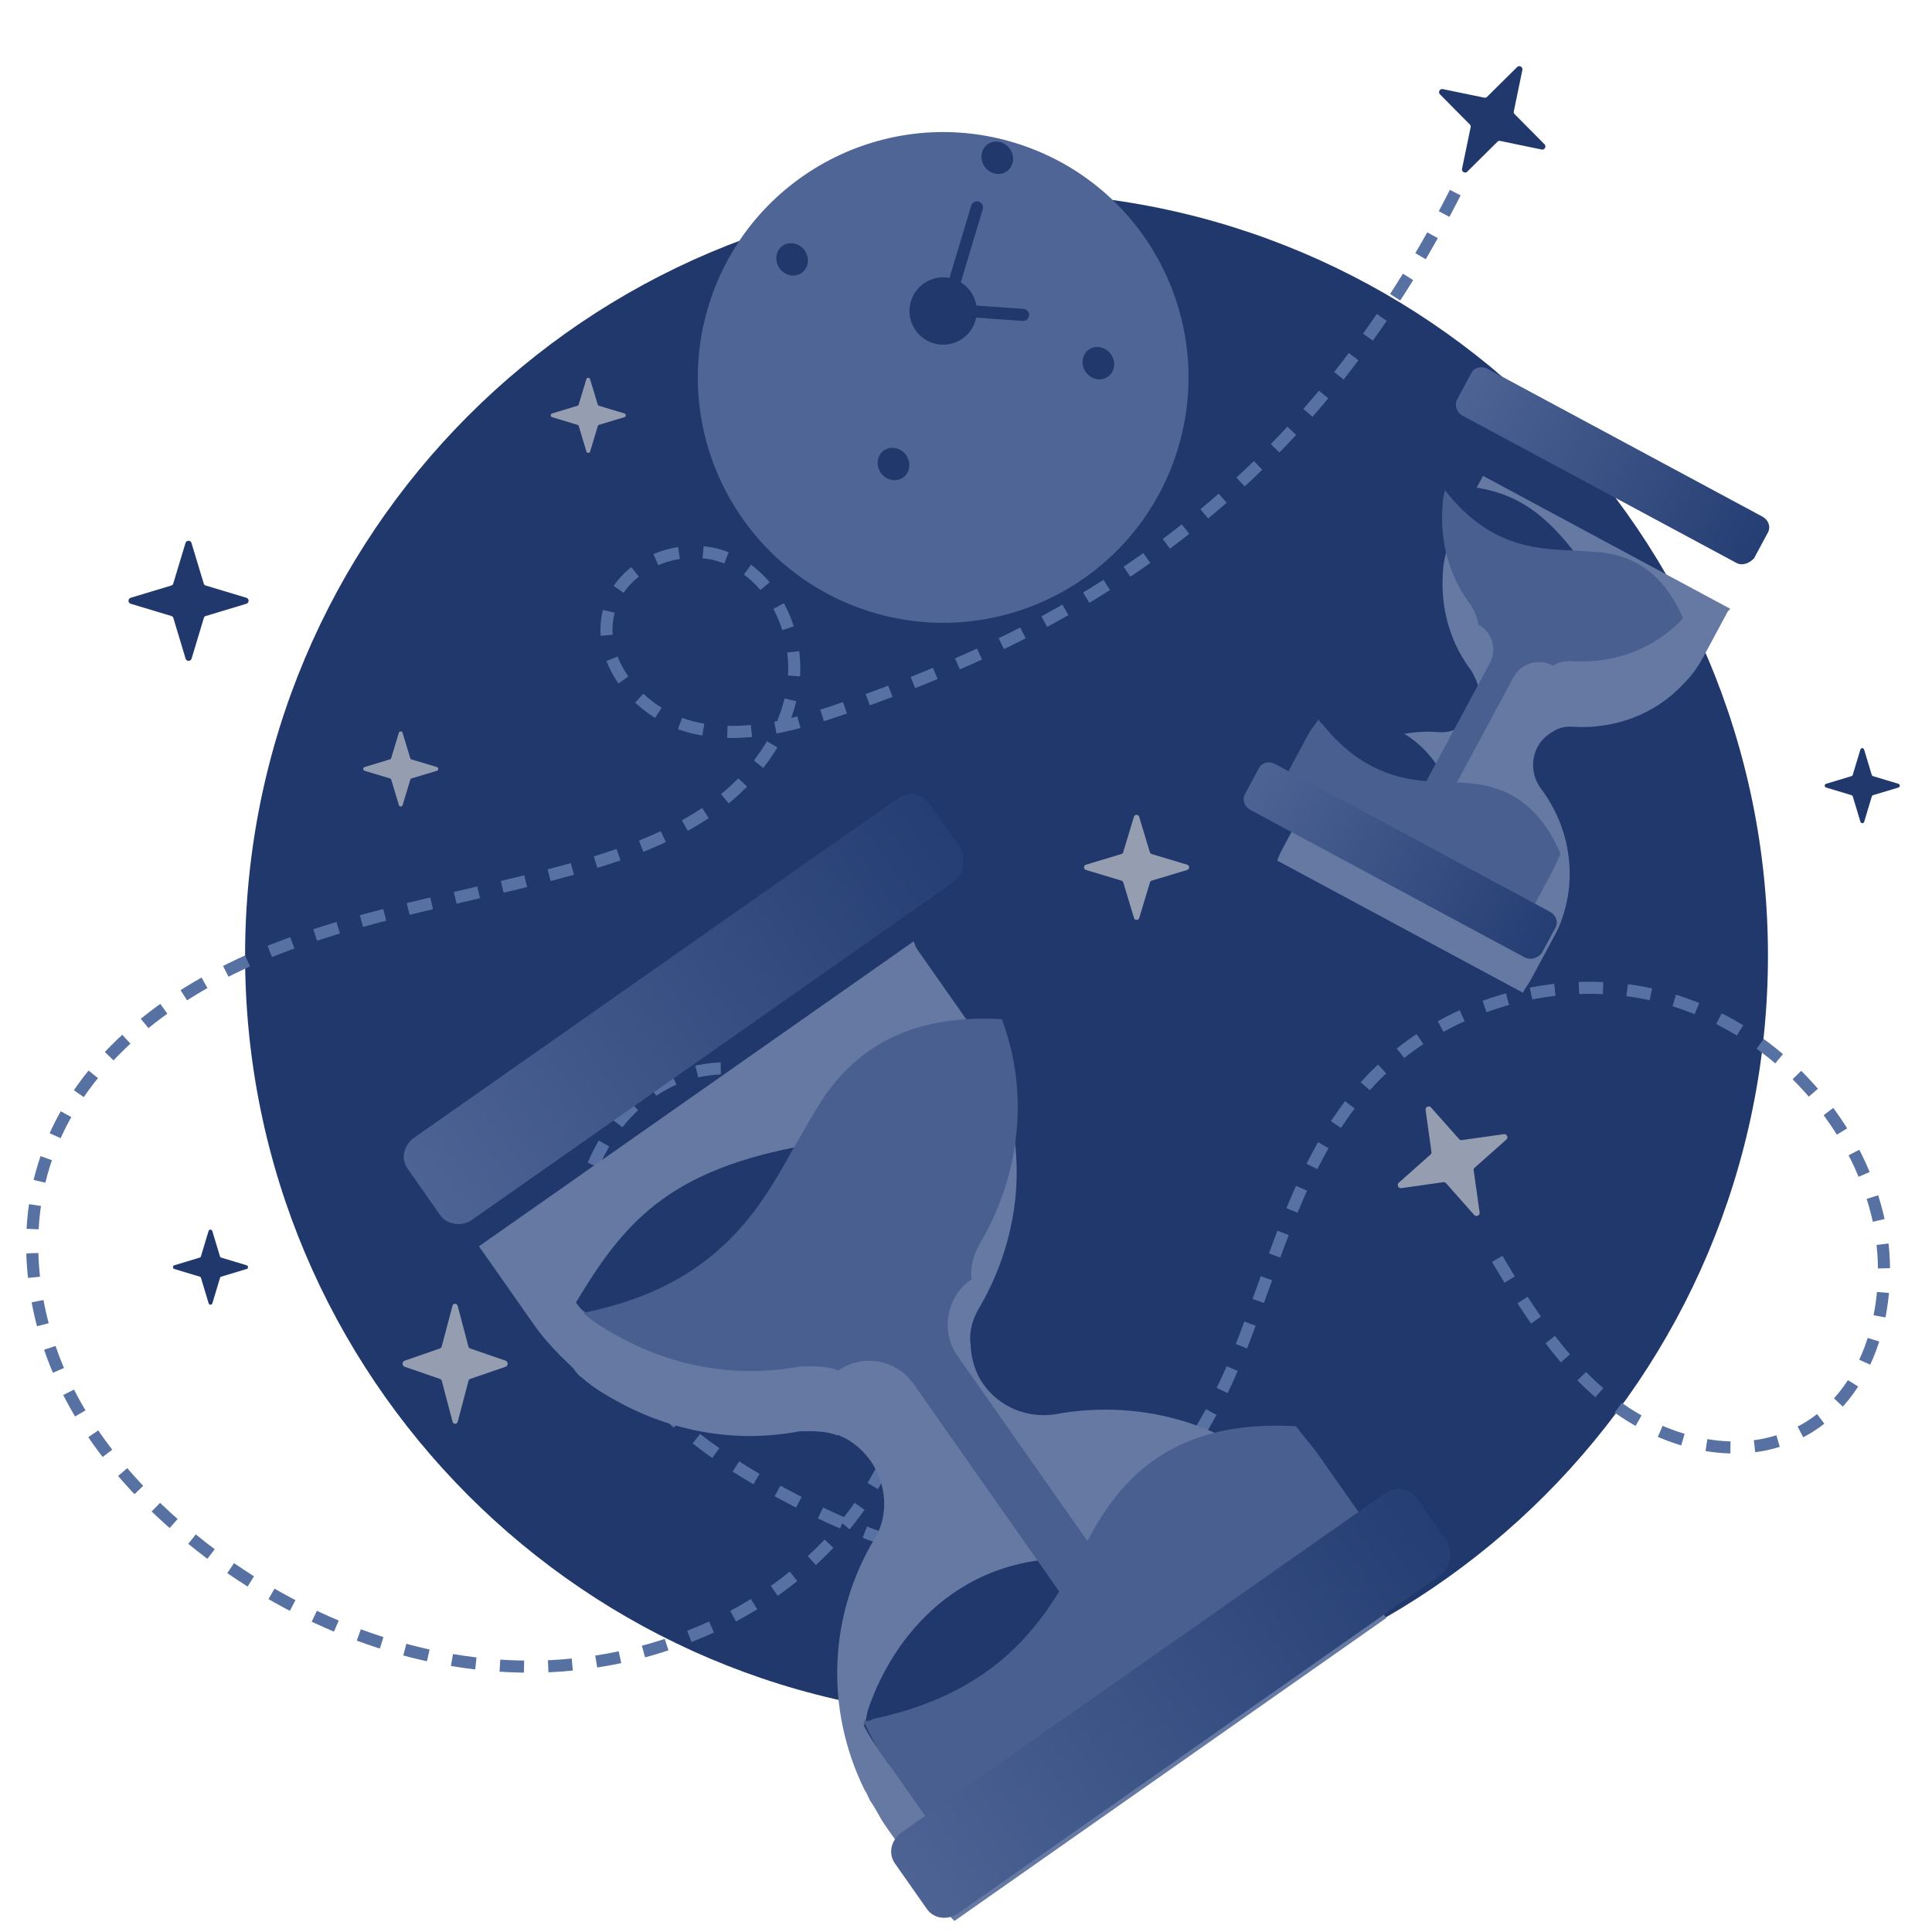 <svg width="320" height="320" viewBox="0 0 320 320" fill="none" xmlns="http://www.w3.org/2000/svg">
<g id="time" clip-path="url(#clip0_14725_128844)">
<g id="History/Time">
<g id="Group 47040">
<g id="410">
<g id="Group 711">
<g id="Group 705">
<g id="Group 664">
<path id="Vector" d="M166.712 284.638C236.362 284.638 292.829 228.171 292.829 158.272C292.829 88.372 236.114 31.905 166.712 31.905C97.061 31.905 40.594 88.372 40.594 158.272C40.594 228.171 97.061 284.638 166.712 284.638Z" fill="#20386C"/>
<path id="Vector_2" d="M241.036 31.905C214.595 84.022 175.784 104.755 140.212 117.136C131.956 120.049 122.972 122.598 114.473 120.413C105.975 118.228 98.569 109.61 100.876 101.113C102.94 93.223 113.138 89.339 120.544 92.495C128.071 95.651 132.199 104.391 131.47 112.523C130.742 120.656 125.764 127.818 119.451 132.795C113.016 137.771 105.368 140.806 97.598 143.112C80.479 148.21 62.633 150.638 46 157.071C29.246 163.505 13.341 175.036 7.635 191.908C3.507 203.925 5.207 217.52 10.549 228.931C15.891 240.341 24.996 249.93 35.195 257.577C50.856 269.23 70.16 276.513 89.585 276.027C109.01 275.542 128.678 267.045 140.697 251.751C152.716 236.456 156.237 214.243 147.739 196.642C141.911 184.504 128.678 174.551 115.445 177.464C105.004 179.891 97.355 190.088 96.262 200.891C95.17 211.694 99.904 222.376 106.946 230.387C113.988 238.52 123.336 244.225 133.049 249.202C147.253 256.363 164.007 261.826 178.698 255.756C192.659 250.051 200.794 235.607 206.136 221.648C211.477 207.688 215.484 192.515 225.196 180.984C236.852 167.146 256.519 160.713 274.123 164.84C291.727 168.967 306.539 183.533 310.91 201.012C314.309 214.607 310.181 231.601 297.434 237.549C287.478 242.283 275.216 238.884 266.596 232.086C257.976 225.289 252.149 215.578 246.564 206.11" stroke="#5871A3" stroke-width="2" stroke-miterlimit="10" stroke-dasharray="4 4"/>
<g id="Group 47097">
<g id="Vector_3" filter="url(#filter0_d_14725_128844)">
<path d="M143.191 90.002C164.447 97.197 187.511 85.799 194.706 64.544C201.902 43.288 190.504 20.224 169.248 13.029C147.993 5.833 124.929 17.231 117.733 38.487C110.538 59.742 121.936 82.806 143.191 90.002Z" fill="#4F6595"/>
</g>
<path id="Vector_4" d="M154.835 55.594C157.088 56.357 159.533 55.149 160.295 52.896C161.058 50.643 159.85 48.198 157.597 47.436C155.344 46.673 152.899 47.881 152.137 50.134C151.374 52.387 152.582 54.832 154.835 55.594Z" fill="#20386C"/>
<path id="Vector (Stroke)" fill-rule="evenodd" clip-rule="evenodd" d="M157.191 48.64C155.604 48.103 153.881 48.954 153.344 50.542C152.806 52.129 153.658 53.852 155.245 54.389C156.833 54.926 158.555 54.075 159.092 52.488C159.63 50.9 158.779 49.178 157.191 48.64ZM150.934 49.726C151.922 46.807 155.089 45.242 158.007 46.23C160.926 47.218 162.491 50.385 161.503 53.304C160.515 56.222 157.348 57.787 154.429 56.799C151.511 55.811 149.946 52.644 150.934 49.726Z" fill="#20386C"/>
<path id="Vector_5" d="M161.818 34.35L158.002 47.072" stroke="#20386C" stroke-width="2" stroke-miterlimit="10" stroke-linecap="round" stroke-linejoin="round"/>
<path id="Vector_6" d="M160.759 51.537L169.453 52.162" stroke="#20386C" stroke-width="2" stroke-miterlimit="10" stroke-linecap="round" stroke-linejoin="round"/>
<g id="Group">
<path id="Vector_7" d="M165.824 27.404C166.487 27.088 166.737 26.263 166.381 25.561C166.026 24.858 165.201 24.545 164.538 24.861C163.875 25.177 163.626 26.003 163.981 26.705C164.336 27.407 165.162 27.72 165.824 27.404Z" fill="#20386C"/>
<path id="Vector (Stroke)_2" fill-rule="evenodd" clip-rule="evenodd" d="M165.132 26.037C165.082 26.06 165.063 26.123 165.09 26.176C165.117 26.229 165.179 26.252 165.229 26.228C165.279 26.204 165.298 26.142 165.271 26.089C165.244 26.036 165.182 26.013 165.132 26.037ZM162.871 27.233C162.187 25.882 162.667 24.294 163.943 23.686C165.218 23.078 166.807 23.68 167.49 25.031C168.174 26.383 167.694 27.971 166.418 28.579C165.142 29.187 163.554 28.584 162.871 27.233Z" fill="#20386C"/>
<path id="Vector_8" d="M148.631 78.126C149.294 77.81 149.543 76.984 149.188 76.282C148.833 75.58 148.008 75.267 147.345 75.583C146.682 75.899 146.432 76.724 146.788 77.427C147.143 78.129 147.968 78.442 148.631 78.126Z" fill="#20386C"/>
<path id="Vector (Stroke)_3" fill-rule="evenodd" clip-rule="evenodd" d="M147.938 76.759C147.888 76.783 147.87 76.845 147.896 76.898C147.923 76.951 147.985 76.975 148.036 76.951C148.086 76.927 148.104 76.865 148.078 76.812C148.051 76.759 147.988 76.735 147.938 76.759ZM145.677 77.956C144.994 76.605 145.474 75.017 146.749 74.409C148.025 73.801 149.613 74.403 150.297 75.754C150.98 77.105 150.5 78.693 149.225 79.301C147.949 79.909 146.361 79.307 145.677 77.956Z" fill="#20386C"/>
</g>
<g id="Group_2">
<path id="Vector_9" d="M131.844 44.229C132.507 43.913 132.756 43.088 132.401 42.386C132.046 41.684 131.22 41.371 130.558 41.687C129.895 42.003 129.645 42.828 130.001 43.53C130.356 44.232 131.181 44.545 131.844 44.229Z" fill="#20386C"/>
<path id="Vector (Stroke)_4" fill-rule="evenodd" clip-rule="evenodd" d="M131.151 42.863C131.101 42.886 131.082 42.949 131.109 43.002C131.136 43.055 131.198 43.078 131.248 43.054C131.298 43.031 131.317 42.968 131.29 42.915C131.264 42.862 131.201 42.839 131.151 42.863ZM128.89 44.06C128.207 42.709 128.686 41.12 129.962 40.512C131.238 39.904 132.826 40.506 133.51 41.858C134.193 43.209 133.713 44.797 132.438 45.405C131.162 46.013 129.574 45.411 128.89 44.06Z" fill="#20386C"/>
<path id="Vector_10" d="M182.565 61.424C183.227 61.108 183.477 60.283 183.122 59.581C182.766 58.879 181.941 58.566 181.278 58.882C180.615 59.198 180.366 60.023 180.721 60.725C181.076 61.427 181.902 61.74 182.565 61.424Z" fill="#20386C"/>
<path id="Vector (Stroke)_5" fill-rule="evenodd" clip-rule="evenodd" d="M181.874 60.057C181.824 60.081 181.805 60.143 181.832 60.196C181.859 60.249 181.921 60.273 181.971 60.249C182.021 60.225 182.04 60.163 182.013 60.11C181.986 60.057 181.924 60.033 181.874 60.057ZM179.613 61.254C178.929 59.903 179.409 58.315 180.685 57.706C181.96 57.098 183.549 57.701 184.232 59.052C184.916 60.403 184.436 61.991 183.16 62.6C181.885 63.208 180.296 62.605 179.613 61.254Z" fill="#20386C"/>
</g>
</g>
</g>
</g>
<path id="Vector_11" d="M34.088 102.028L40.81 100.001C41.297 99.86 41.297 99.153 40.81 99.012L34.088 96.986C33.915 96.939 33.79 96.813 33.742 96.64L31.716 89.933C31.575 89.447 30.868 89.447 30.727 89.933L28.701 96.64C28.654 96.813 28.528 96.939 28.355 96.986L21.648 99.012C21.162 99.153 21.162 99.86 21.648 100.001L28.371 102.028C28.544 102.075 28.669 102.2 28.716 102.373L30.742 109.096C30.884 109.582 31.591 109.582 31.732 109.096L33.758 102.373C33.79 102.2 33.915 102.075 34.088 102.028Z" fill="#20386C"/>
<path id="Vector_12" d="M248.47 23.34L255.344 24.766C255.84 24.874 256.177 24.253 255.816 23.896L250.874 18.909C250.745 18.785 250.695 18.615 250.736 18.441L252.154 11.58C252.262 11.084 251.641 10.747 251.284 11.108L246.304 16.036C246.18 16.165 246.01 16.216 245.836 16.175L238.975 14.757C238.479 14.649 238.142 15.27 238.503 15.626L243.445 20.613C243.574 20.737 243.625 20.908 243.584 21.082L242.158 27.957C242.05 28.452 242.671 28.789 243.028 28.429L248.015 23.487C248.125 23.35 248.295 23.299 248.47 23.34Z" fill="#20386C"/>
<path id="Vector_13" d="M244.244 193.412L249.497 188.753C249.88 188.42 249.583 187.779 249.082 187.854L242.13 188.835C241.953 188.865 241.786 188.804 241.671 188.666L237.019 183.429C236.686 183.046 236.044 183.342 236.12 183.844L237.094 190.781C237.124 190.958 237.063 191.125 236.925 191.24L231.687 195.893C231.305 196.225 231.601 196.867 232.102 196.791L239.055 195.81C239.231 195.78 239.398 195.842 239.513 195.979L244.172 201.231C244.505 201.614 245.146 201.317 245.07 200.816L244.09 193.864C244.046 193.694 244.107 193.527 244.244 193.412Z" fill="#959EB0"/>
<path id="Vector_14" d="M190.753 145.863L196.635 144.09C197.061 143.967 197.061 143.348 196.635 143.225L190.753 141.452C190.602 141.411 190.492 141.301 190.451 141.149L188.678 135.281C188.554 134.855 187.936 134.855 187.812 135.281L186.039 141.149C185.998 141.301 185.888 141.411 185.737 141.452L179.868 143.225C179.442 143.348 179.442 143.967 179.868 144.09L185.75 145.863C185.902 145.904 186.012 146.014 186.053 146.165L187.826 152.047C187.949 152.473 188.568 152.473 188.692 152.047L190.464 146.165C190.492 146.014 190.602 145.904 190.753 145.863Z" fill="#959EB0"/>
<path id="Vector_15" d="M77.88 228.394L83.762 226.368C84.188 226.226 84.188 225.52 83.762 225.378L77.88 223.352C77.729 223.305 77.619 223.179 77.578 223.006L75.805 216.3C75.681 215.813 75.063 215.813 74.939 216.3L73.166 223.006C73.125 223.179 73.015 223.305 72.864 223.352L66.995 225.378C66.569 225.52 66.569 226.226 66.995 226.368L72.877 228.394C73.029 228.441 73.139 228.567 73.18 228.739L74.953 235.462C75.076 235.949 75.695 235.949 75.819 235.462L77.591 228.739C77.619 228.567 77.729 228.441 77.88 228.394Z" fill="#959EB0"/>
<path id="Vector_16" d="M68.161 128.932L72.363 127.666C72.667 127.577 72.667 127.136 72.363 127.047L68.161 125.781C68.053 125.752 67.975 125.673 67.945 125.565L66.679 121.374C66.591 121.069 66.149 121.069 66.06 121.374L64.794 125.565C64.765 125.673 64.686 125.752 64.578 125.781L60.386 127.047C60.082 127.136 60.082 127.577 60.386 127.666L64.588 128.932C64.696 128.961 64.775 129.04 64.804 129.148L66.07 133.349C66.159 133.653 66.6 133.653 66.689 133.349L67.955 129.148C67.975 129.04 68.053 128.961 68.161 128.932Z" fill="#959EB0"/>
<path id="Vector_17" d="M310.237 131.706L314.439 130.44C314.743 130.352 314.743 129.91 314.439 129.822L310.237 128.555C310.129 128.526 310.051 128.447 310.021 128.34L308.755 124.148C308.667 123.844 308.225 123.844 308.137 124.148L306.87 128.34C306.841 128.447 306.762 128.526 306.654 128.555L302.463 129.822C302.158 129.91 302.158 130.352 302.463 130.44L306.664 131.706C306.772 131.736 306.851 131.814 306.88 131.922L308.146 136.123C308.235 136.428 308.677 136.428 308.765 136.123L310.031 131.922C310.051 131.814 310.129 131.736 310.237 131.706Z" fill="#20386C"/>
<path id="Vector_18" d="M99.218 70.364L103.419 69.097C103.724 69.009 103.724 68.567 103.419 68.479L99.218 67.213C99.11 67.183 99.031 67.105 99.002 66.997L97.736 62.805C97.647 62.501 97.205 62.501 97.117 62.805L95.851 66.997C95.821 67.105 95.743 67.183 95.635 67.213L91.443 68.479C91.139 68.567 91.139 69.009 91.443 69.097L95.645 70.364C95.753 70.393 95.831 70.472 95.861 70.579L97.127 74.781C97.215 75.085 97.657 75.085 97.745 74.781L99.012 70.579C99.031 70.472 99.11 70.393 99.218 70.364Z" fill="#959EB0"/>
<path id="Vector_19" d="M36.648 211.452L40.849 210.186C41.153 210.098 41.153 209.656 40.849 209.568L36.648 208.302C36.539 208.272 36.461 208.194 36.432 208.086L35.165 203.894C35.077 203.59 34.635 203.59 34.547 203.894L33.28 208.086C33.251 208.194 33.172 208.272 33.065 208.302L28.873 209.568C28.569 209.656 28.569 210.098 28.873 210.186L33.074 211.452C33.182 211.482 33.261 211.56 33.29 211.668L34.557 215.87C34.645 216.174 35.087 216.174 35.175 215.87L36.441 211.668C36.461 211.56 36.539 211.482 36.648 211.452Z" fill="#20386C"/>
</g>
</g>
<g id="Group 47139">
<g id="path128_2_" filter="url(#filter1_d_14725_128844)">
<path d="M152.126 146.537L160.489 158.458C162.879 161.864 164.513 164.711 165.758 168.557C170.421 180.896 168.682 194.459 162.265 205.494C161.074 207.419 160.468 209.659 160.762 211.631C160.813 213.774 161.448 216.232 162.814 218.178C165.545 222.071 170.124 223.941 174.725 223.255C189.5 220.513 204.697 225.099 215.105 236.313C216.372 237.602 217.396 239.061 218.591 240.764L226.954 252.686C227.978 254.146 228.759 255.776 229.612 256.993L158.083 307.171C156.987 306.125 155.792 304.422 154.939 303.205L146.576 291.284C145.722 290.067 145.112 288.68 144.259 287.464C143.917 286.977 143.649 286.077 143.137 285.347C136.549 271.817 137.337 256.38 144.872 243.834C147.254 239.985 146.884 234.799 144.153 230.906C142.958 229.203 141.106 227.598 139.109 226.821C138.938 226.578 138.695 226.749 138.695 226.749C136.698 225.972 134.555 226.022 132.413 226.073C122.481 227.958 112.303 226.386 103.119 221.574C100.78 220.311 98.442 219.047 96.419 217.199C95.835 216.883 95.323 216.153 94.981 215.666C92.788 213.575 90.424 211.24 88.546 208.564L80.183 196.642C80.013 196.399 79.671 195.912 79.33 195.426L151.345 144.906C151.614 145.807 151.785 146.05 152.126 146.537Z" fill="#6579A3"/>
</g>
<path id="path126_2_" d="M192.44 260.926C192.44 260.926 166.705 284.787 164.977 284.911C163.833 285.35 153.709 289.548 147.26 292.257L145.553 289.824C144.7 288.607 143.846 287.391 143.065 285.761C143.381 285.176 143.527 284.348 143.672 283.52C146.973 273.218 157.231 257.309 178.852 258.115L192.44 260.926Z" fill="#20386C"/>
<path id="path130_2_" d="M146.627 196.137L118.212 218.248L103.535 221.647C101.196 220.383 98.858 219.12 96.835 217.271C96.25 216.955 95.738 216.226 95.397 215.739C103.248 202.608 110.47 194.274 131.477 190.065C135.007 189.404 138.293 188.914 142.237 188.326C177.34 184.03 146.627 196.137 146.627 196.137Z" fill="#20386C"/>
<path id="path132_2_" d="M165.931 168.8C170.594 181.139 168.855 194.702 162.438 205.737C161.247 207.662 160.641 209.903 160.935 211.874L160.692 212.045C156.799 214.776 155.782 220.571 158.513 224.464L183.943 260.715L176.888 265.665L151.287 229.17C148.556 225.278 143.004 224.09 138.868 226.992C136.87 226.215 134.728 226.265 132.586 226.316C122.654 228.201 112.475 226.629 103.292 221.818C100.953 220.554 98.615 219.29 96.592 217.442C118.256 213.135 125.548 200.759 131.162 190.65C132.984 187.556 134.564 184.633 136.314 181.953C143.243 171.647 153.465 168.106 165.931 168.8Z" fill="#485F90"/>
<path id="path134_2_" d="M218.351 240.935L226.714 252.856C227.738 254.316 228.519 255.946 229.372 257.163L165.629 301.879L153.918 301.745L146.408 291.04C145.555 289.824 144.702 288.607 144.092 287.22C143.75 286.733 143.482 285.833 142.969 285.103C143.213 284.932 143.383 285.176 143.627 285.005C144.041 285.078 144.284 284.907 144.527 284.736C168.236 279.721 174.576 265.472 180.578 254.364C181.526 252.61 182.717 250.685 183.836 249.174C191.178 238.941 201.814 235.473 214.694 236.239C215.889 237.942 217.156 239.231 218.351 240.935Z" fill="#485F90"/>
<path id="path136_2_" d="M157.974 146.066L78.174 202.047C76.471 203.242 73.987 202.806 72.963 201.347L67.501 193.561C66.306 191.858 66.913 189.618 68.616 188.423L148.66 132.271C150.363 131.076 152.676 131.269 153.871 132.972L159.162 140.514C159.87 142.558 159.677 144.872 157.974 146.066Z" fill="url(#paint0_linear_14725_128844)"/>
<path id="path138_2_" d="M238.528 260.903L158.728 316.884C157.025 318.079 154.711 317.886 153.517 316.183L148.226 308.641C147.031 306.938 147.638 304.698 149.341 303.503L229.385 247.351C231.088 246.156 233.401 246.349 234.595 248.052L239.886 255.594C240.594 257.639 240.231 259.708 238.528 260.903Z" fill="url(#paint1_linear_14725_128844)"/>
</g>
<g id="Group 47140">
<g id="path128_2__2" filter="url(#filter2_d_14725_128844)">
<path d="M286.005 90.595L282.359 97.376C281.318 99.313 280.361 100.76 278.84 102.261C274.119 107.393 267.3 109.791 260.564 109.38C259.372 109.274 258.17 109.52 257.309 110.127C256.309 110.659 255.298 111.543 254.703 112.65C253.513 114.864 253.716 117.471 255.133 119.481C259.935 125.809 261.377 134.076 258.551 141.653C258.243 142.558 257.796 143.388 257.275 144.357L253.63 151.137C253.183 151.967 252.598 152.723 252.226 153.415L211.546 131.54C211.78 130.774 212.3 129.806 212.672 129.114L216.318 122.334C216.69 121.642 217.201 121.024 217.573 120.333C217.721 120.056 218.083 119.715 218.306 119.3C223.133 112.977 230.612 109.685 238.326 110.265C240.71 110.477 243.071 109.071 244.262 106.857C244.782 105.888 245.101 104.633 244.994 103.505C245.068 103.366 244.93 103.292 244.93 103.292C244.823 102.164 244.29 101.164 243.758 100.164C240.51 95.921 238.836 90.74 238.929 85.26C238.971 83.855 239.012 82.451 239.405 81.057C239.416 80.706 239.639 80.29 239.788 80.014C240.255 78.481 240.797 76.81 241.615 75.288L245.261 68.508C245.335 68.37 245.484 68.093 245.633 67.816L286.59 89.84C286.228 90.18 286.154 90.319 286.005 90.595Z" fill="#6579A3"/>
</g>
<path id="path126_2__2" d="M241.545 136.79C241.545 136.79 224.165 130.299 223.697 129.512C223.218 129.076 218.832 125.291 216.021 122.887L216.765 121.504C217.137 120.812 217.509 120.12 218.094 119.364C218.445 119.375 218.871 119.247 219.296 119.119C224.946 118.232 234.895 119.301 239.647 129.705L241.545 136.79Z" fill="#20386C"/>
<path id="path130_2__2" d="M261.273 99.771L244.084 91.598L238.994 85.472C239.036 84.068 239.078 82.663 239.47 81.269C239.481 80.918 239.704 80.503 239.853 80.226C247.919 80.817 253.57 82.251 260.544 91.174C261.694 92.684 262.706 94.12 263.92 95.843C274.282 111.404 261.273 99.771 261.273 99.771Z" fill="#20386C"/>
<path id="path132_2__2" d="M278.767 102.4C274.045 107.531 267.226 109.929 260.491 109.518C259.299 109.412 258.097 109.658 257.235 110.265L257.097 110.19C254.883 109 251.904 109.895 250.714 112.109L239.628 132.726L235.615 130.569L246.775 109.813C247.966 107.599 247.209 104.695 244.856 103.43C244.749 102.302 244.217 101.302 243.684 100.302C240.436 96.059 238.763 90.878 238.855 85.398C238.897 83.993 238.939 82.589 239.332 81.195C246.509 90.405 254.085 90.912 260.193 91.163C262.087 91.29 263.842 91.342 265.524 91.533C272.036 92.359 276.135 96.347 278.767 102.4Z" fill="#485F90"/>
<path id="path134_2__2" d="M257.137 144.283L253.491 151.063C253.044 151.893 252.46 152.649 252.088 153.341L215.835 133.847L213.118 128.284L216.392 122.195C216.764 121.504 217.136 120.812 217.647 120.194C217.795 119.918 218.157 119.577 218.38 119.162C218.519 119.236 218.444 119.375 218.583 119.449C218.646 119.662 218.785 119.736 218.923 119.811C226.92 129.819 235.155 129.431 241.827 129.629C242.881 129.66 244.072 129.766 245.051 129.936C251.628 130.975 255.791 135.175 258.486 141.441C257.965 142.409 257.657 143.314 257.137 144.283Z" fill="#485F90"/>
<path id="path136_2__2" d="M287.613 93.244L242.228 68.84C241.259 68.319 240.876 67.043 241.322 66.212L243.703 61.784C244.224 60.816 245.426 60.57 246.394 61.091L291.918 85.57C292.886 86.091 293.345 87.229 292.824 88.197L290.517 92.487C289.72 93.307 288.581 93.765 287.613 93.244Z" fill="url(#paint2_linear_14725_128844)"/>
<path id="path138_2__2" d="M252.496 158.554L207.111 134.15C206.142 133.629 205.684 132.491 206.205 131.522L208.511 127.233C209.032 126.264 210.235 126.019 211.203 126.54L256.726 151.018C257.695 151.539 258.153 152.677 257.632 153.646L255.326 157.935C254.528 158.755 253.464 159.075 252.496 158.554Z" fill="url(#paint3_linear_14725_128844)"/>
</g>
</g>
</g>
</g>
<defs>
<filter id="filter0_d_14725_128844" x="93.576" y="-0.128" width="125.287" height="125.286" filterUnits="userSpaceOnUse" color-interpolation-filters="sRGB">
<feFlood flood-opacity="0" result="BackgroundImageFix"/>
<feColorMatrix in="SourceAlpha" type="matrix" values="0 0 0 0 0 0 0 0 0 0 0 0 0 0 0 0 0 0 127 0" result="hardAlpha"/>
<feOffset dy="11"/>
<feGaussianBlur stdDeviation="11"/>
<feColorMatrix type="matrix" values="0 0 0 0 0 0 0 0 0 0 0 0 0 0 0 0 0 0 0.27 0"/>
<feBlend mode="normal" in2="BackgroundImageFix" result="effect1_dropShadow_14725_128844"/>
<feBlend mode="normal" in="SourceGraphic" in2="effect1_dropShadow_14725_128844" result="shape"/>
</filter>
<filter id="filter1_d_14725_128844" x="57.33" y="133.906" width="194.281" height="206.265" filterUnits="userSpaceOnUse" color-interpolation-filters="sRGB">
<feFlood flood-opacity="0" result="BackgroundImageFix"/>
<feColorMatrix in="SourceAlpha" type="matrix" values="0 0 0 0 0 0 0 0 0 0 0 0 0 0 0 0 0 0 127 0" result="hardAlpha"/>
<feOffset dy="11"/>
<feGaussianBlur stdDeviation="11"/>
<feColorMatrix type="matrix" values="0 0 0 0 0 0 0 0 0 0 0 0 0 0 0 0 0 0 0.27 0"/>
<feBlend mode="normal" in2="BackgroundImageFix" result="effect1_dropShadow_14725_128844"/>
<feBlend mode="normal" in="SourceGraphic" in2="effect1_dropShadow_14725_128844" result="shape"/>
</filter>
<filter id="filter2_d_14725_128844" x="189.547" y="56.816" width="119.043" height="129.599" filterUnits="userSpaceOnUse" color-interpolation-filters="sRGB">
<feFlood flood-opacity="0" result="BackgroundImageFix"/>
<feColorMatrix in="SourceAlpha" type="matrix" values="0 0 0 0 0 0 0 0 0 0 0 0 0 0 0 0 0 0 127 0" result="hardAlpha"/>
<feOffset dy="11"/>
<feGaussianBlur stdDeviation="11"/>
<feColorMatrix type="matrix" values="0 0 0 0 0 0 0 0 0 0 0 0 0 0 0 0 0 0 0.27 0"/>
<feBlend mode="normal" in2="BackgroundImageFix" result="effect1_dropShadow_14725_128844"/>
<feBlend mode="normal" in="SourceGraphic" in2="effect1_dropShadow_14725_128844" result="shape"/>
</filter>
<linearGradient id="paint0_linear_14725_128844" x1="70.194" y1="197.483" x2="156.618" y2="136.855" gradientUnits="userSpaceOnUse">
<stop stop-color="#4D6394"/>
<stop offset="1" stop-color="#253E73"/>
</linearGradient>
<linearGradient id="paint1_linear_14725_128844" x1="150.833" y1="312.441" x2="237.258" y2="251.813" gradientUnits="userSpaceOnUse">
<stop stop-color="#4D6394"/>
<stop offset="1" stop-color="#253E73"/>
</linearGradient>
<linearGradient id="paint2_linear_14725_128844" x1="242.489" y1="63.987" x2="291.642" y2="90.417" gradientUnits="userSpaceOnUse">
<stop stop-color="#4D6394"/>
<stop offset="1" stop-color="#253E73"/>
</linearGradient>
<linearGradient id="paint3_linear_14725_128844" x1="207.335" y1="129.366" x2="256.488" y2="155.796" gradientUnits="userSpaceOnUse">
<stop stop-color="#4D6394"/>
<stop offset="1" stop-color="#253E73"/>
</linearGradient>
<clipPath id="clip0_14725_128844">
<rect width="320" height="320" fill="white"/>
</clipPath>
</defs>
</svg>
